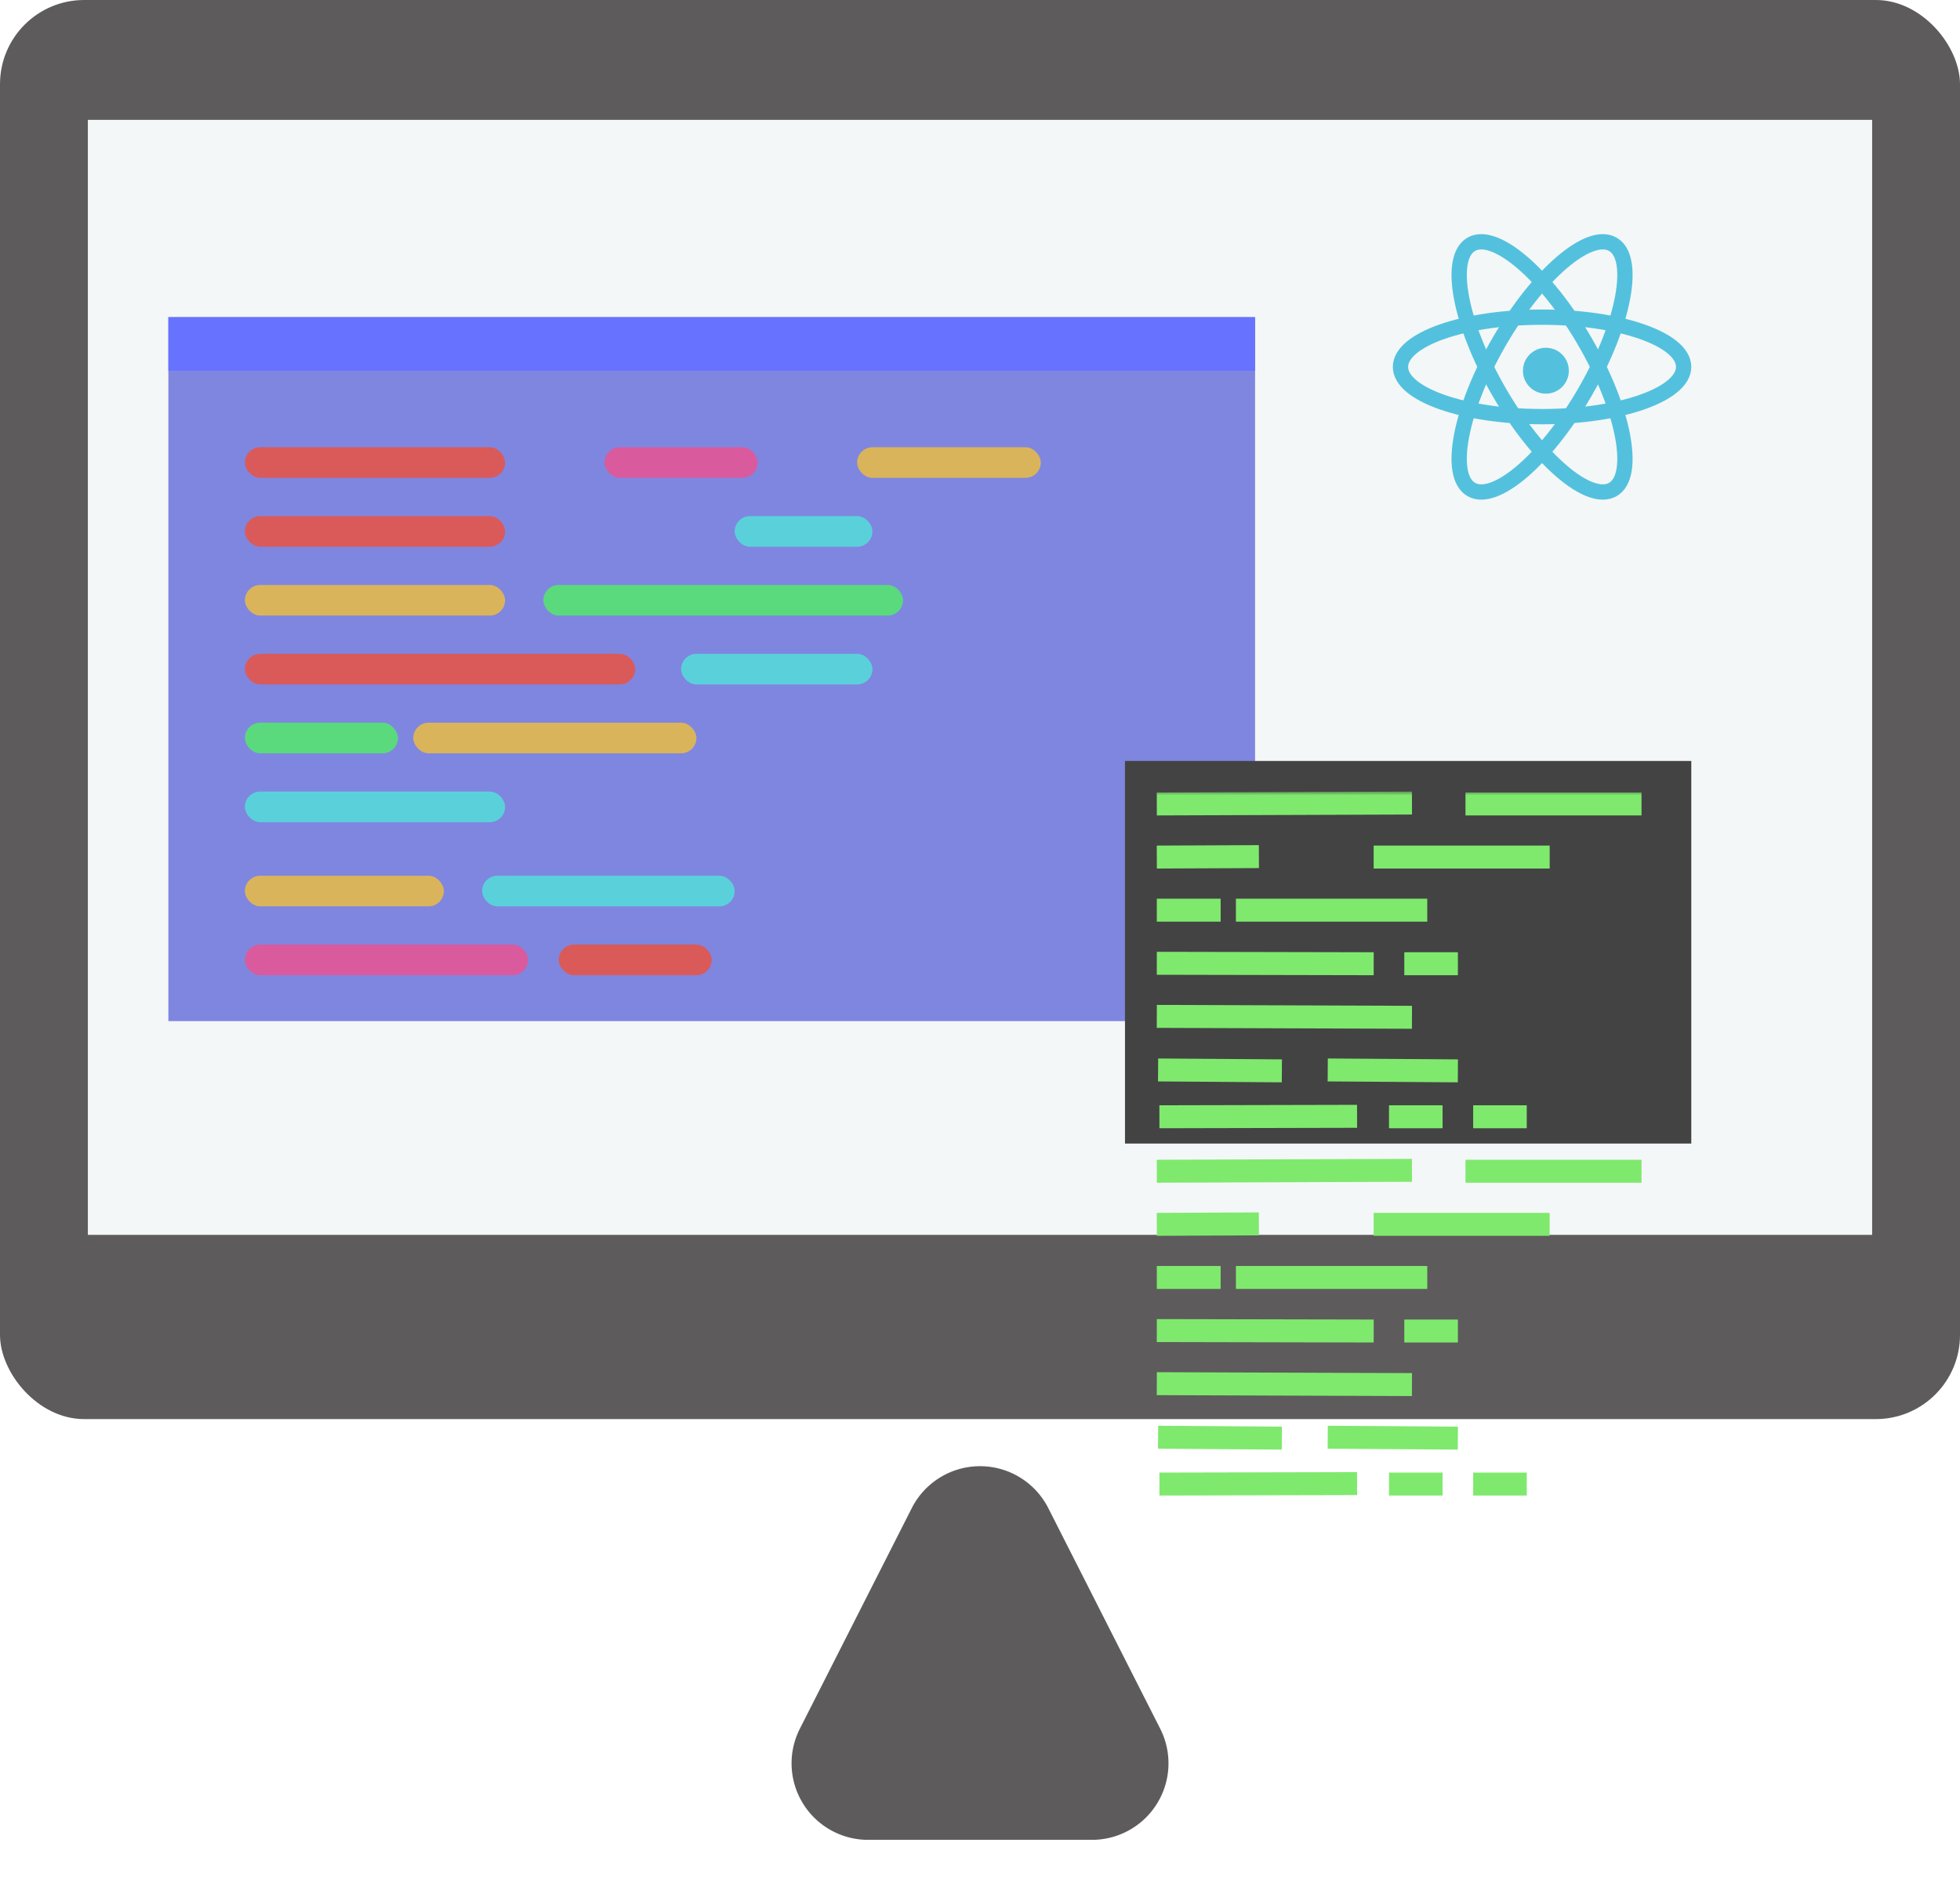 <?xml-stylesheet type="text/css" href="PC-svgAnimation.css" ?>    
<svg xmlns="http://www.w3.org/2000/svg" xmlns:xlink="http://www.w3.org/1999/xlink" width="256.112" height="247.949" viewBox="0 0 256.112 247.949">

  <defs>
    <filter id="Path_51" x="95.918" y="184.117" width="64.276" height="63.831" filterUnits="userSpaceOnUse">
      <feOffset dy="2" input="SourceAlpha"/>
      <feGaussianBlur stdDeviation="2.5" result="blur"/>
      <feFlood flood-opacity="0.161"/>
      <feComposite operator="in" in2="blur"/>
      <feComposite in="SourceGraphic"/>
    </filter>
  </defs>
  <g id="PC" transform="translate(-495 -30)">


    <rect id="Rectangle_15" data-name="Rectangle 15" width="256.112" height="185.46" rx="11" transform="translate(495 30)" fill="#5d5b5b"/>
    <path id="Path_50" data-name="Path 50" d="M0,0H233.15V145.719H0Z" transform="translate(506.481 45.663)" fill="#f4f7f7"/>
    <g transform="matrix(1, 0, 0, 1, 495, 30)" filter="url(#Path_51)">
      <path id="Path_51-2" data-name="Path 51" d="M21.992,17.582a10,10,0,0,1,17.837,0L54.453,46.413a10,10,0,0,1-8.918,14.524H16.285A10,10,0,0,1,7.367,46.413Z" transform="translate(97.15 177.51)" fill="#5d5b5b"/>
    </g>
    <g id="PC_Screen" data-name="PC Screen" transform="translate(-169 -48.551)">
      <g id="VS_Code" data-name="VS Code">
        <rect id="Rectangle_16" data-name="Rectangle 16" width="142" height="92" transform="translate(686 120)" fill="#7f86e0"/>
        <rect id="Rectangle_17" data-name="Rectangle 17" width="142" height="7" transform="translate(686 120)" fill="#6772ff"/>
        <rect id="Rectangle_18" data-name="Rectangle 18" width="34" height="4" rx="2" transform="translate(696 137)" fill="#da5a5a"/>
        <rect id="Rectangle_18-2" data-name="Rectangle 18" width="20" height="4" rx="2" transform="translate(743 137)" fill="#da5a9e"/>
        <rect id="Rectangle_18-3" data-name="Rectangle 18" width="34" height="4" rx="2" transform="translate(696 146)" fill="#da5a5a"/>
        <rect id="Rectangle_18-4" data-name="Rectangle 18" width="18" height="4" rx="2" transform="translate(760 146)" fill="#5ad1da"/>
        <rect id="Rectangle_18-5" data-name="Rectangle 18" width="34" height="4" rx="2" transform="translate(696 155)" fill="#dab45a"/>
        <rect id="Rectangle_18-6" data-name="Rectangle 18" width="47" height="4" rx="2" transform="translate(735 155)" fill="#5ada7c"/>
        <rect id="Rectangle_18-7" data-name="Rectangle 18" width="24" height="4" rx="2" transform="translate(776 137)" fill="#dab45a"/>
        <rect id="Rectangle_18-8" data-name="Rectangle 18" width="51" height="4" rx="2" transform="translate(696 164)" fill="#da5a5a"/>
        <rect id="Rectangle_18-9" data-name="Rectangle 18" width="20" height="4" rx="2" transform="translate(696 173)" fill="#5ada7c"/>
        <rect id="Rectangle_21" data-name="Rectangle 21" width="20" height="4" rx="2" transform="translate(737 202)" fill="#da5a5a"/>
        <rect id="Rectangle_18-10" data-name="Rectangle 18" width="37" height="4" rx="2" transform="translate(718 173)" fill="#dab45a"/>
        <rect id="Rectangle_20" data-name="Rectangle 20" width="37" height="4" rx="2" transform="translate(696 202)" fill="#da5a9e"/>
        <rect id="Rectangle_18-11" data-name="Rectangle 18" width="25" height="4" rx="2" transform="translate(753 164)" fill="#5ad1da"/>
        <rect id="Rectangle_18-12" data-name="Rectangle 18" width="26" height="4" rx="2" transform="translate(696 193)" fill="#dab45a"/>
        <rect id="Rectangle_19" data-name="Rectangle 19" width="33" height="4" rx="2" transform="translate(727 193)" fill="#5ad1da"/>
        <rect id="Rectangle_18-13" data-name="Rectangle 18" width="34" height="4" rx="2" transform="translate(696 182)" fill="#5ad1da"/>
      </g>
      <g id="Git">
        <mask id="clipping">
          <rect cx="100" width="74" height="50" transform="translate(811 182)" fill="white"/>
          <rect cx="100" width="74" height="50" transform="translate(811 225)" fill="black"/>
        </mask>

        <rect id="Rectangle_22" data-name="Rectangle 22" cx="100" width="74" height="50" transform="translate(811 178)" fill="#434343"/>
        <g mask="url(#clipping)">
            <g id="All_Lines">
              <g id="Lines" transform="translate(0, 0)">
                <line id="Line" y1="0.119" x2="33.341" transform="translate(815.159 183.5)" fill="none" stroke="#7fe96e" stroke-width="3"/>
                <line id="Line-2" data-name="Line" x2="23" transform="translate(855.495 183.619)" fill="none" stroke="#7fe96e" stroke-width="3"/>
                <line id="Line-3" data-name="Line" y1="0.059" x2="13.341" transform="translate(815.159 190.5)" fill="none" stroke="#7fe96e" stroke-width="3"/>
                <line id="Line-4" data-name="Line" x2="7" transform="translate(845.5 224.5)" fill="none" stroke="#7fe96e" stroke-width="3"/>
                <line id="Line-5" data-name="Line" x2="7" transform="translate(847.5 204.5)" fill="none" stroke="#7fe96e" stroke-width="3"/>
                <line id="Line-6" data-name="Line" x2="7" transform="translate(856.5 224.5)" fill="none" stroke="#7fe96e" stroke-width="3"/>
                <line id="Line-7" data-name="Line" x2="23" transform="translate(843.495 190.559)" fill="none" stroke="#7fe96e" stroke-width="3"/>
                <line id="Line-8" data-name="Line" x2="8.341" transform="translate(815.159 197.5)" fill="none" stroke="#7fe96e" stroke-width="3"/>
                <line id="Line-9" data-name="Line" x2="25.005" transform="translate(825.495 197.5)" fill="none" stroke="#7fe96e" stroke-width="3"/>
                <line id="Line-10" data-name="Line" x2="28.341" y2="0.059" transform="translate(815.159 204.441)" fill="none" stroke="#7fe96e" stroke-width="3"/>
                <line id="Line-11" data-name="Line" y1="0.059" x2="25.827" transform="translate(815.5 224.441)" fill="none" stroke="#7fe96e" stroke-width="3"/>
                <line id="Line-12" data-name="Line" x2="33.341" y2="0.119" transform="translate(815.159 211.381)" fill="none" stroke="#7fe96e" stroke-width="3"/>
                <line id="Line-13" data-name="Line" x2="16.173" y2="0.119" transform="translate(815.327 218.381)" fill="none" stroke="#7fe96e" stroke-width="3"/>
                <line id="Line-14" data-name="Line" x2="17.005" y2="0.119" transform="translate(837.495 218.381)" fill="none" stroke="#7fe96e" stroke-width="3"/>
        
              </g>

              <g id="Lines-2" data-name="Lines" transform="translate(0 48)">
                <line id="Line-15" data-name="Line" y1="0.119" x2="33.341" transform="translate(815.159 183.5)" fill="none" stroke="#7fe96e" stroke-width="3"/>
                <line id="Line-16" data-name="Line" x2="23" transform="translate(855.495 183.619)" fill="none" stroke="#7fe96e" stroke-width="3"/>
                <line id="Line-17" data-name="Line" y1="0.059" x2="13.341" transform="translate(815.159 190.5)" fill="none" stroke="#7fe96e" stroke-width="3"/>
                <line id="Line-18" data-name="Line" x2="7" transform="translate(845.5 224.5)" fill="none" stroke="#7fe96e" stroke-width="3"/>
                <line id="Line-19" data-name="Line" x2="7" transform="translate(847.5 204.5)" fill="none" stroke="#7fe96e" stroke-width="3"/>
                <line id="Line-20" data-name="Line" x2="7" transform="translate(856.5 224.5)" fill="none" stroke="#7fe96e" stroke-width="3"/>
                <line id="Line-21" data-name="Line" x2="23" transform="translate(843.495 190.559)" fill="none" stroke="#7fe96e" stroke-width="3"/>
                <line id="Line-22" data-name="Line" x2="8.341" transform="translate(815.159 197.5)" fill="none" stroke="#7fe96e" stroke-width="3"/>
                <line id="Line-23" data-name="Line" x2="25.005" transform="translate(825.495 197.5)" fill="none" stroke="#7fe96e" stroke-width="3"/>
                <line id="Line-24" data-name="Line" x2="28.341" y2="0.059" transform="translate(815.159 204.441)" fill="none" stroke="#7fe96e" stroke-width="3"/>
                <line id="Line-25" data-name="Line" y1="0.059" x2="25.827" transform="translate(815.5 224.441)" fill="none" stroke="#7fe96e" stroke-width="3"/>
                <line id="Line-26" data-name="Line" x2="33.341" y2="0.119" transform="translate(815.159 211.381)" fill="none" stroke="#7fe96e" stroke-width="3"/>
                <line id="Line-27" data-name="Line" x2="16.173" y2="0.119" transform="translate(815.327 218.381)" fill="none" stroke="#7fe96e" stroke-width="3"/>
                <line id="Line-28" data-name="Line" x2="17.005" y2="0.119" transform="translate(837.495 218.381)" fill="none" stroke="#7fe96e" stroke-width="3"/>
              </g>

            </g>


          </g>
      </g>

      <g id="React" transform="translate(10 -15)">
        <g id="Ellipse_4" data-name="Ellipse 4" transform="translate(875 134) rotate(90)" fill="none" stroke="#53c1de" stroke-width="2">
          <ellipse cx="7.5" cy="19.5" rx="7.5" ry="19.5" stroke="none"/>
          <ellipse cx="7.5" cy="19.5" rx="6.5" ry="18.5" fill="none"/>
        </g>
        <g id="Ellipse_5" data-name="Ellipse 5" transform="translate(858.755 120.863) rotate(30)" fill="none" stroke="#53c1de" stroke-width="2">
          <ellipse cx="7.5" cy="19.5" rx="7.5" ry="19.5" stroke="none"/>
          <ellipse cx="7.5" cy="19.5" rx="6.5" ry="18.5" fill="none"/>
        </g>
        <g id="Ellipse_6" data-name="Ellipse 6" transform="translate(839.255 128.363) rotate(-30)" fill="none" stroke="#53c1de" stroke-width="2">
          <ellipse cx="7.5" cy="19.5" rx="7.5" ry="19.5" stroke="none"/>
          <ellipse cx="7.5" cy="19.5" rx="6.5" ry="18.5" fill="none"/>
        </g>
        <circle id="Ellipse_7" data-name="Ellipse 7" cx="3" cy="3" r="3" transform="translate(853 139)" fill="#53c1de"/>
      </g>
    </g>
  </g>
</svg>
